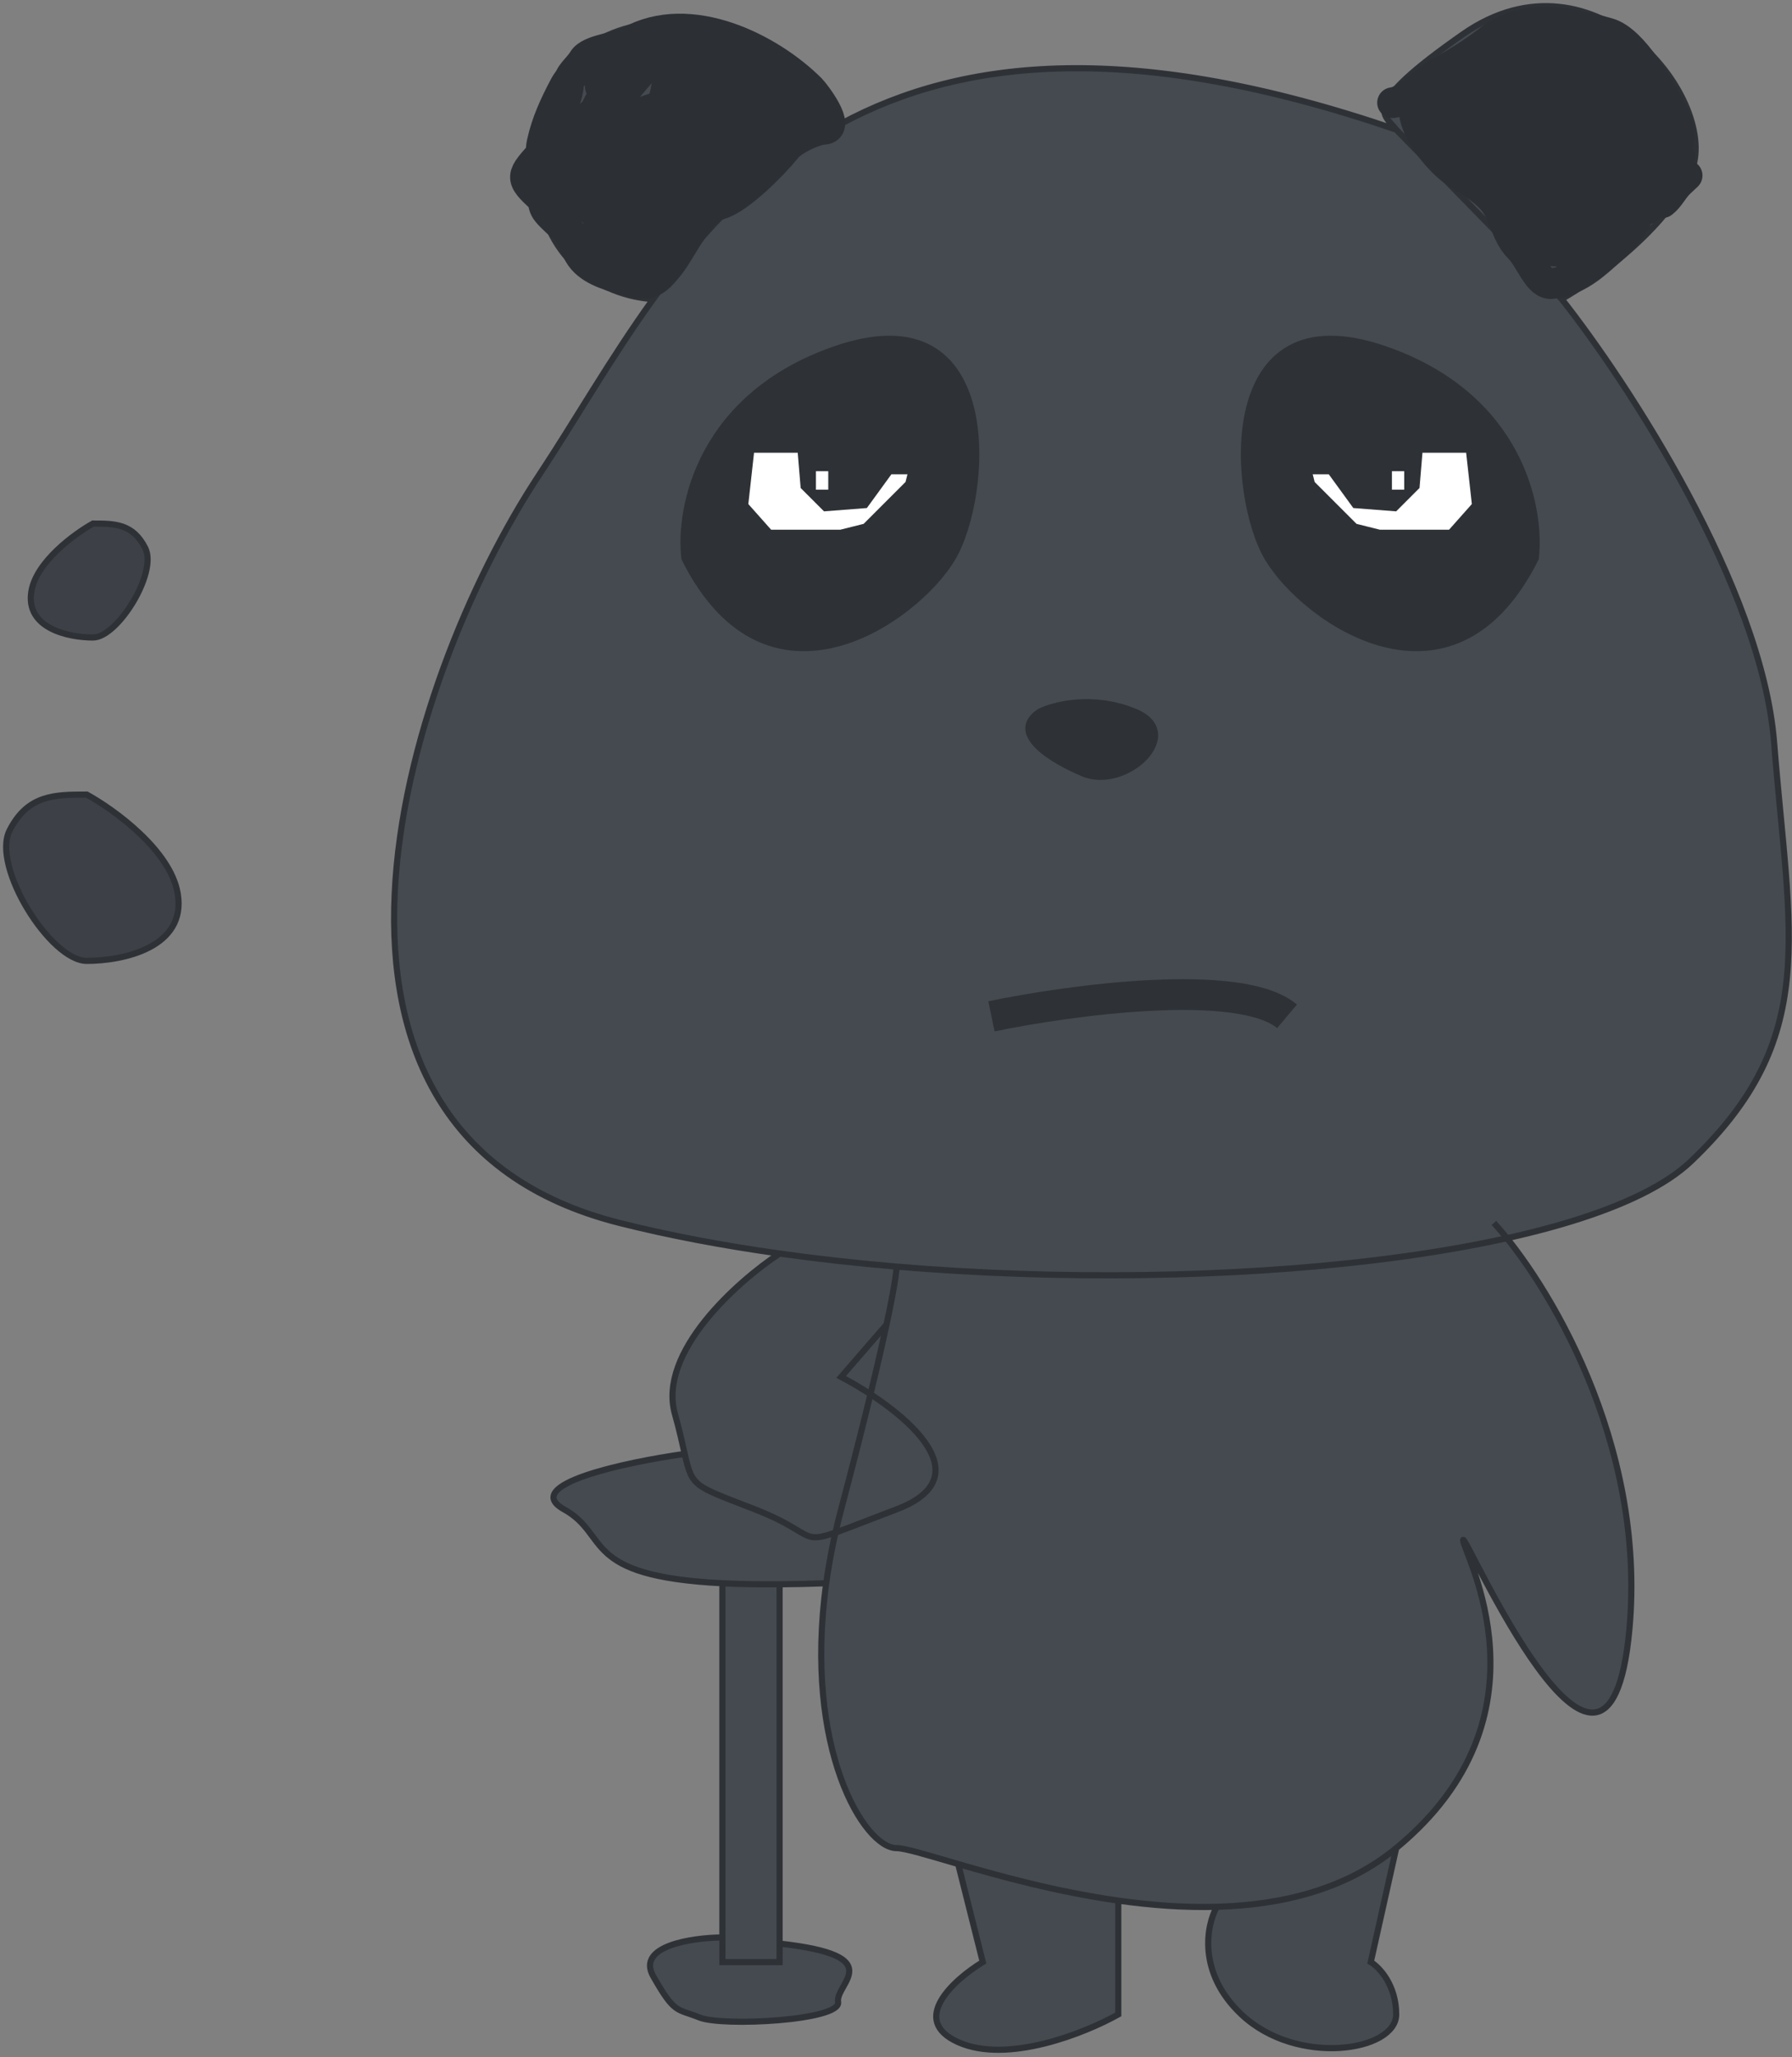 <svg width="291" height="334" viewBox="0 0 291 334" fill="none" xmlns="http://www.w3.org/2000/svg">
<rect x="0" y="0" width="291" height="334" fill="#808080" stroke="none"/>
<path d="M226.724 21.041C224.891 18.541 220.393 17.541 237.593 5.541C259.093 -9.459 279.593 16.541 274.593 28.041C270.593 37.241 258.927 45.541 253.593 48.541C264.26 62.041 286.093 95.341 288.093 120.541C290.593 152.041 295.593 168.541 274.593 188.541C269.083 193.789 258.443 197.97 244.706 201.02C253.514 211.985 267.176 236.505 264.594 264.541C261.094 302.541 237.593 248.041 237.593 250.041C237.593 252.041 252.855 278.541 226.724 300.041L222.594 318.541C223.971 319.374 226.724 322.241 226.724 327.041C226.724 333.041 210.594 335.541 201.594 327.041C194.394 320.241 195.927 312.558 197.594 309.566C192.232 309.716 186.812 309.297 181.594 308.561V327.041C176.26 330.041 163.594 335.141 155.594 331.541C147.594 327.941 154.927 321.374 159.594 318.541L155.594 302.621C150.551 301.154 146.959 300.041 145.594 300.041C140.336 300.041 130.469 283.913 134.168 257.041C131.437 257.138 128.918 257.193 126.594 257.21V315.541C144.594 317.541 135.594 322.041 136.094 325.041C136.594 328.041 117.31 329.041 113.594 327.541C109.877 326.041 109.594 327.041 106.083 320.855C103.275 315.906 112.398 314.584 117.31 314.541V257.041C94.138 255.882 99.137 249.232 91.594 245.041C84.394 241.041 101.657 237.374 111.188 236.041C110.828 234.449 110.385 232.365 109.594 229.541C106.794 219.541 119.76 208.022 126.594 203.513C117.39 202.22 108.621 200.566 100.593 198.541C43.093 184.041 65.093 111.041 87.593 77.041C93.385 68.288 99.129 58.177 106.083 48.541C98.586 48.208 84.393 42.241 87.593 21.041C91.594 -5.459 130.594 1.622 136.594 20.082C156.389 9.383 184.219 6.48 226.724 21.041Z" fill="#454A51"/>
<path d="M226.724 21.041C224.891 18.541 220.393 17.541 237.593 5.541C259.093 -9.459 279.593 16.541 274.593 28.041C270.593 37.241 258.927 45.541 253.593 48.541M226.724 21.041C184.219 6.48 156.389 9.383 136.594 20.082M226.724 21.041L253.593 48.541M253.593 48.541C264.26 62.041 286.093 95.341 288.093 120.541C290.593 152.041 295.593 168.541 274.593 188.541C258.49 203.877 198.583 210.099 145.594 205.63M106.083 48.541C99.129 58.177 93.385 68.288 87.593 77.041C65.093 111.041 43.093 184.041 100.593 198.541C108.621 200.566 117.39 202.22 126.594 203.513M106.083 48.541C98.586 48.208 84.393 42.241 87.593 21.041C91.594 -5.459 130.594 1.622 136.594 20.082M106.083 48.541C114.039 37.517 123.581 27.115 136.594 20.082M242.594 198.541C251.094 207.874 267.394 234.141 264.594 264.541C261.094 302.541 237.593 248.041 237.593 250.041C237.593 252.041 252.855 278.541 226.724 300.041M226.724 300.041L222.594 318.541C223.971 319.374 226.724 322.241 226.724 327.041C226.724 333.041 210.594 335.541 201.594 327.041C194.394 320.241 195.927 312.558 197.594 309.566M226.724 300.041C218.573 306.748 208.196 309.27 197.594 309.566M145.594 205.63C139.127 205.084 132.763 204.38 126.594 203.513M145.594 205.63C145.594 206.494 145.181 209.331 143.96 215.041M126.594 203.513C119.76 208.022 106.794 219.541 109.594 229.541C110.385 232.365 110.828 234.449 111.188 236.041M143.96 215.041C142.631 221.254 140.346 230.868 136.594 245.041C135.481 249.245 134.689 253.25 134.168 257.041M143.96 215.041L136.594 223.541C145.76 228.374 160.394 239.441 145.594 245.041C127.094 252.041 135.398 250.041 122.594 245.041C112.682 241.171 112.423 241.495 111.188 236.041M197.594 309.566C192.232 309.716 186.812 309.297 181.594 308.561M181.594 308.561V327.041C176.26 330.041 163.594 335.141 155.594 331.541C147.594 327.941 154.927 321.374 159.594 318.541L155.594 302.621M181.594 308.561C171.578 307.149 162.302 304.572 155.594 302.621M155.594 302.621C150.551 301.154 146.959 300.041 145.594 300.041C140.336 300.041 130.469 283.913 134.168 257.041M111.188 236.041C101.657 237.374 84.394 241.041 91.594 245.041C99.137 249.232 94.138 255.882 117.31 257.041M134.168 257.041C131.437 257.138 128.918 257.193 126.594 257.21M117.31 257.041C120.003 257.176 123.076 257.236 126.594 257.21M117.31 257.041V314.541M126.594 257.21V315.541M117.31 314.541V318.541H126.594V315.541M117.31 314.541C112.398 314.584 103.275 315.906 106.083 320.855C109.594 327.041 109.877 326.041 113.594 327.541C117.31 329.041 136.594 328.041 136.094 325.041C135.594 322.041 144.594 317.541 126.594 315.541" stroke="#2E3236"/>
<path d="M184.306 115.546C177.506 112.746 171.139 114.379 168.806 115.546C164.306 118.546 168.806 122.546 175.806 125.546C182.806 128.546 192.806 119.046 184.306 115.546Z" fill="#2E3236" stroke="#2E3236"/>
<path d="M226.141 16.674C228.475 16.383 231.372 13.097 233.48 11.926C236.419 10.293 239.495 8.408 242.113 6.314C247.414 2.073 255.311 3.732 261.156 5.402C265.265 6.576 269.495 14.416 271.469 17.97C272.961 20.654 273.482 23.87 270.606 26.172C269.293 27.222 271.037 30.028 271.037 27.467C271.037 25.247 271.323 26.634 269.742 27.899C267.464 29.721 266.887 33.361 265.665 35.669C264.14 38.549 262.694 39.533 260.485 41.521C258.095 43.672 255.512 45.645 252.043 46.03C249.746 46.285 248.628 42.136 246.67 40.178C244.481 37.989 244.366 34.644 242.353 32.407C239.973 29.763 237.436 29.066 234.966 26.843C231.361 23.599 225.591 15.124 233.911 14.084C236.744 13.73 239.495 11.171 241.25 9.767C244.853 6.885 251.122 6.2 255.736 7.225C260.104 8.196 247.327 10.313 243.025 11.542C241.539 11.967 235.833 14.48 235.59 15.332C233.956 21.052 242.901 22.809 244.32 29.194C244.81 31.399 247.443 34.911 248.589 36.916C251.039 41.204 251.673 38.115 254.201 36.149C255.683 34.996 256.36 34.413 256.36 36.724C256.36 39.89 255.39 40.55 258.086 39.123C260.713 37.732 264.602 33.82 264.994 30.489C265.179 28.911 268.312 22.374 269.502 21.183C271.565 19.121 266.604 26.545 264.13 28.091C261.603 29.67 259.679 33.178 258.278 35.669C257.963 36.23 261.451 32.126 262.403 31.544C264.724 30.126 260.381 31.727 259.621 32.216C258.454 32.966 251.225 36.912 251.371 36.724C253.845 33.544 257.266 31.693 260.005 28.954C261.83 27.129 264.314 26.025 266.289 24.445C267.14 23.764 268.121 22.348 268.399 21.375C268.968 19.386 265.968 22.68 265.425 23.102C263.142 24.878 259.48 29.076 256.791 29.674C255.275 30.01 254.374 32.983 252.57 32.983C250.113 32.983 255.125 28.772 256.647 26.843C257.456 25.82 258.46 24.934 259.381 24.013C260.982 22.412 264.772 18.497 267.104 18.497C267.325 18.497 264.389 21.548 263.698 21.855C262.435 22.416 260.399 23.27 259.381 24.061C257.95 25.175 256.493 25.54 255.064 26.652C253.75 27.674 252.602 28.345 250.939 28.714C250.523 28.807 251.721 28.733 252.043 28.33C253.789 26.148 257.804 24.798 259.813 22.287C262.034 19.51 265.335 18.181 262.595 14.756C258.956 10.207 265.376 10.239 265.857 14.084C265.914 14.539 268.564 16.207 267.584 15.619C266.076 14.714 265.088 13.359 263.267 12.549C260.973 11.53 255.439 11.411 259.813 9.096C261.545 8.179 261.884 6.969 260.485 9.767C259.848 11.04 259.481 13.852 258.758 14.756C256.776 17.233 258.171 21.749 256.168 24.253C254.626 26.18 253.065 28.842 250.987 30.297C248.933 31.735 245.775 24.697 244.944 23.774C243.834 22.541 239.198 19.559 240.435 17.97C242.64 15.134 243.39 12.752 246.43 11.062C248.423 9.956 249.677 11.494 251.611 11.494C252.288 11.494 255.372 10.546 254.969 11.11C253.267 13.492 250.556 16.015 249.548 18.785C249.184 19.786 249.631 23.358 251.179 21.423C251.999 20.399 253.199 19.068 254.153 18.113C256.709 15.558 250.382 24.281 248.589 27.419C248.478 27.613 248.999 18.169 248.157 15.811C247.844 14.933 247.756 9.096 247.294 9.096C246.422 9.096 242.697 16.016 242.161 17.01C239.125 22.649 247.356 13.67 248.973 14.132C250.295 14.51 251.143 16.501 252.906 15.619C256.044 14.05 254.677 17.995 253.961 20.32C252.963 23.563 254.486 23.107 251.179 22.718C249.653 22.539 248.738 20.991 246.862 20.991C243.472 20.991 241.499 21.342 238.42 22.526C233.969 24.238 237.613 25.959 240.818 27.707C244.644 29.794 250.735 32.895 253.386 36.341C254.367 37.616 257.193 39.776 256.168 41.713C254.612 44.651 254.889 41.679 256.743 39.986C259.344 37.612 262.82 35.419 265.665 33.559C267.725 32.212 269.284 29.916 271.901 29.625C273.073 29.495 275.384 27.151 272.764 29.625C271.64 30.688 271.141 31.986 269.982 32.887C269.587 33.194 271.921 26.573 272.764 25.308" stroke="#2C3035" stroke-width="5" stroke-linecap="round"/>
<path d="M238.231 12.357C236.283 12.574 233.629 15.297 233.099 17.154C232.667 18.664 234.416 18.264 235.209 18.881C235.896 19.415 235.673 22.073 236.121 21.327C237.211 19.51 236.873 17.278 238.615 15.811C241.594 13.302 249.079 12.549 252.909 12.357C260.947 11.955 262.109 18.624 261.495 25.692C261.163 29.513 257.734 40.753 252.477 40.753C249.227 40.753 247.259 32.886 246.194 30.488C245.068 27.957 241.826 27.898 240.15 25.308C239.163 23.783 237.592 22.782 236.504 21.423C235.707 20.426 237.985 25.669 239.574 26.123C246.624 28.138 255.07 27.035 262.406 27.035C265.137 27.035 265.86 27.757 265.86 30.488C265.86 32.691 267.16 36.084 268.45 32.215" stroke="#2C3035" stroke-width="5" stroke-linecap="round"/>
<path d="M87.997 32.216C84.211 28.808 84.636 28.584 88.188 24.637C89.647 23.017 89.242 18.959 91.019 17.538C91.706 16.988 92.314 14.547 92.314 13.653C92.314 12.124 93.961 11.043 94.712 9.767C95.753 7.998 100.33 7.808 102.243 6.746C112.044 1.3 125.019 7.841 131.646 14.468C132.302 15.124 136.687 20.819 133.757 20.992C132.133 21.087 128.73 22.742 127.713 24.014C125.614 26.638 120.065 32.242 116.968 33.127C113.408 34.145 110.665 40.575 108.718 43.008C106.308 46.021 105.448 46.635 101.139 45.359C98.638 44.617 95.464 43.725 94.04 41.233C91.685 37.111 89.883 30.035 92.122 25.309C92.852 23.766 94.969 19.386 96.199 18.401C97.042 17.727 97.258 16.22 97.974 15.811C99.122 15.155 100.898 14.374 101.619 13.221C103.043 10.943 108.377 10.631 102.195 10.631C97.935 10.631 93.851 9.887 91.642 14.084C90.051 17.107 88.777 19.854 88.044 23.15C87.805 24.23 87.74 26.354 88.044 27.419C88.383 28.605 90.466 25.559 90.779 25.309C95.019 21.916 99.64 17.073 103.106 12.837C104.755 10.822 108.722 7.177 111.308 7.177C113.657 7.177 116.82 8.306 118.647 9.767C120.619 11.345 124.042 11.148 125.794 12.55C128.128 14.417 132.967 13.011 130.735 17.922C129.968 19.608 127.629 22.041 125.986 22.91C123.486 24.234 121.167 25.204 118.647 26.604C116.397 27.854 115.102 29.868 113.035 31.16C109.765 33.204 108.259 42.81 103.106 41.665C101.576 41.325 98.168 37.056 97.302 35.669C95.919 33.456 94.251 31.481 94.952 28.331C96.105 23.141 101.677 18.871 106.512 17.49C109.195 16.723 107.078 10.631 111.308 10.631C112.747 10.631 114.186 10.631 115.625 10.631C118.305 10.631 120.475 12.358 122.964 12.358C125.377 12.358 128.477 14.954 127.041 17.538C125.473 20.361 121.817 21.737 119.511 23.582C115.387 26.881 111.417 31.09 107.903 35.19C106.392 36.952 101.236 35.478 99.892 34.134C98.409 32.651 98.71 26.753 100.516 25.309C105.081 21.657 107.073 15.553 113.467 14.132C116.751 13.402 122.532 11.412 122.532 16.243C122.532 19.992 121.326 21.182 118.215 22.91C114.387 25.037 109.239 28.625 106.32 31.544C104.014 33.85 102.674 32.072 102.674 29.194C102.674 25.92 104.715 24.611 106.799 22.526C107.913 21.413 111.207 18.862 112.651 18.449C114.216 18.002 115.928 17.64 117.304 16.723C118.773 15.743 119.874 18.086 118.887 19.073C114.715 23.245 101.921 22.319 105.936 31.352C107.797 35.54 104.95 36.324 102.243 37.828C99.549 39.324 99.047 42.508 95.959 40.37C94.189 39.145 90.237 36.096 88.86 34.374C86.994 32.042 89.688 28.538 91.45 26.556C93.037 24.771 101.325 16 97.494 14.084" stroke="#2C3035" stroke-width="5" stroke-linecap="round"/>
<path d="M135.651 56.678C113.651 64.278 110.151 82.511 111.151 90.678C124.654 117.678 148.648 100.678 154.648 90.678C160.648 80.678 163.151 47.178 135.651 56.678Z" fill="#2E3236" stroke="#2E3236"/>
<path d="M224.88 56.678C246.88 64.278 250.38 82.511 249.38 90.678C235.877 117.678 211.883 100.678 205.883 90.678C199.883 80.678 197.38 47.178 224.88 56.678Z" fill="#2E3236" stroke="#2E3236"/>
<path d="M130 73H122L121 82L125 86.5H136.5L140.5 85.5L147.5 78.5L148 76.5H144.5L140.5 82L134 82.5L130.5 79L130 73Z" fill="white" stroke="#2E3236"/>
<path d="M230.531 73H238.531L239.531 82L235.531 86.5H224.031L220.031 85.5L213.031 78.5L212.531 76.5H216.031L220.031 82L226.531 82.5L230.031 79L230.531 73Z" fill="white" stroke="#2E3236"/>
<path d="M135 76H132V80H135V76Z" fill="white" stroke="#2E3236"/>
<path d="M225.531 76H228.531V80H225.531V76Z" fill="white" stroke="#2E3236"/>
<path d="M161 165.001C173.833 162.334 201.4 158.601 209 165.001" stroke="#2E3236" stroke-width="5"/>
<path d="M5.097 96C5.897 91.2 12.097 86.667 15.097 85C18.599 85 21.594 85 23.594 89C25.594 93 19.097 103.5 15.097 103.5C11.097 103.5 4.097 102 5.097 96Z" fill="#3D4147" stroke="#2E3236"/>
<path d="M28.857 145.054C27.676 138.049 18.524 131.432 14.095 129C8.924 129 4.504 129 1.551 134.838C-1.401 140.676 8.19 156 14.095 156C20 156 30.334 153.811 28.857 145.054Z" fill="#3D4147" stroke="#2E3236"/>
</svg>
